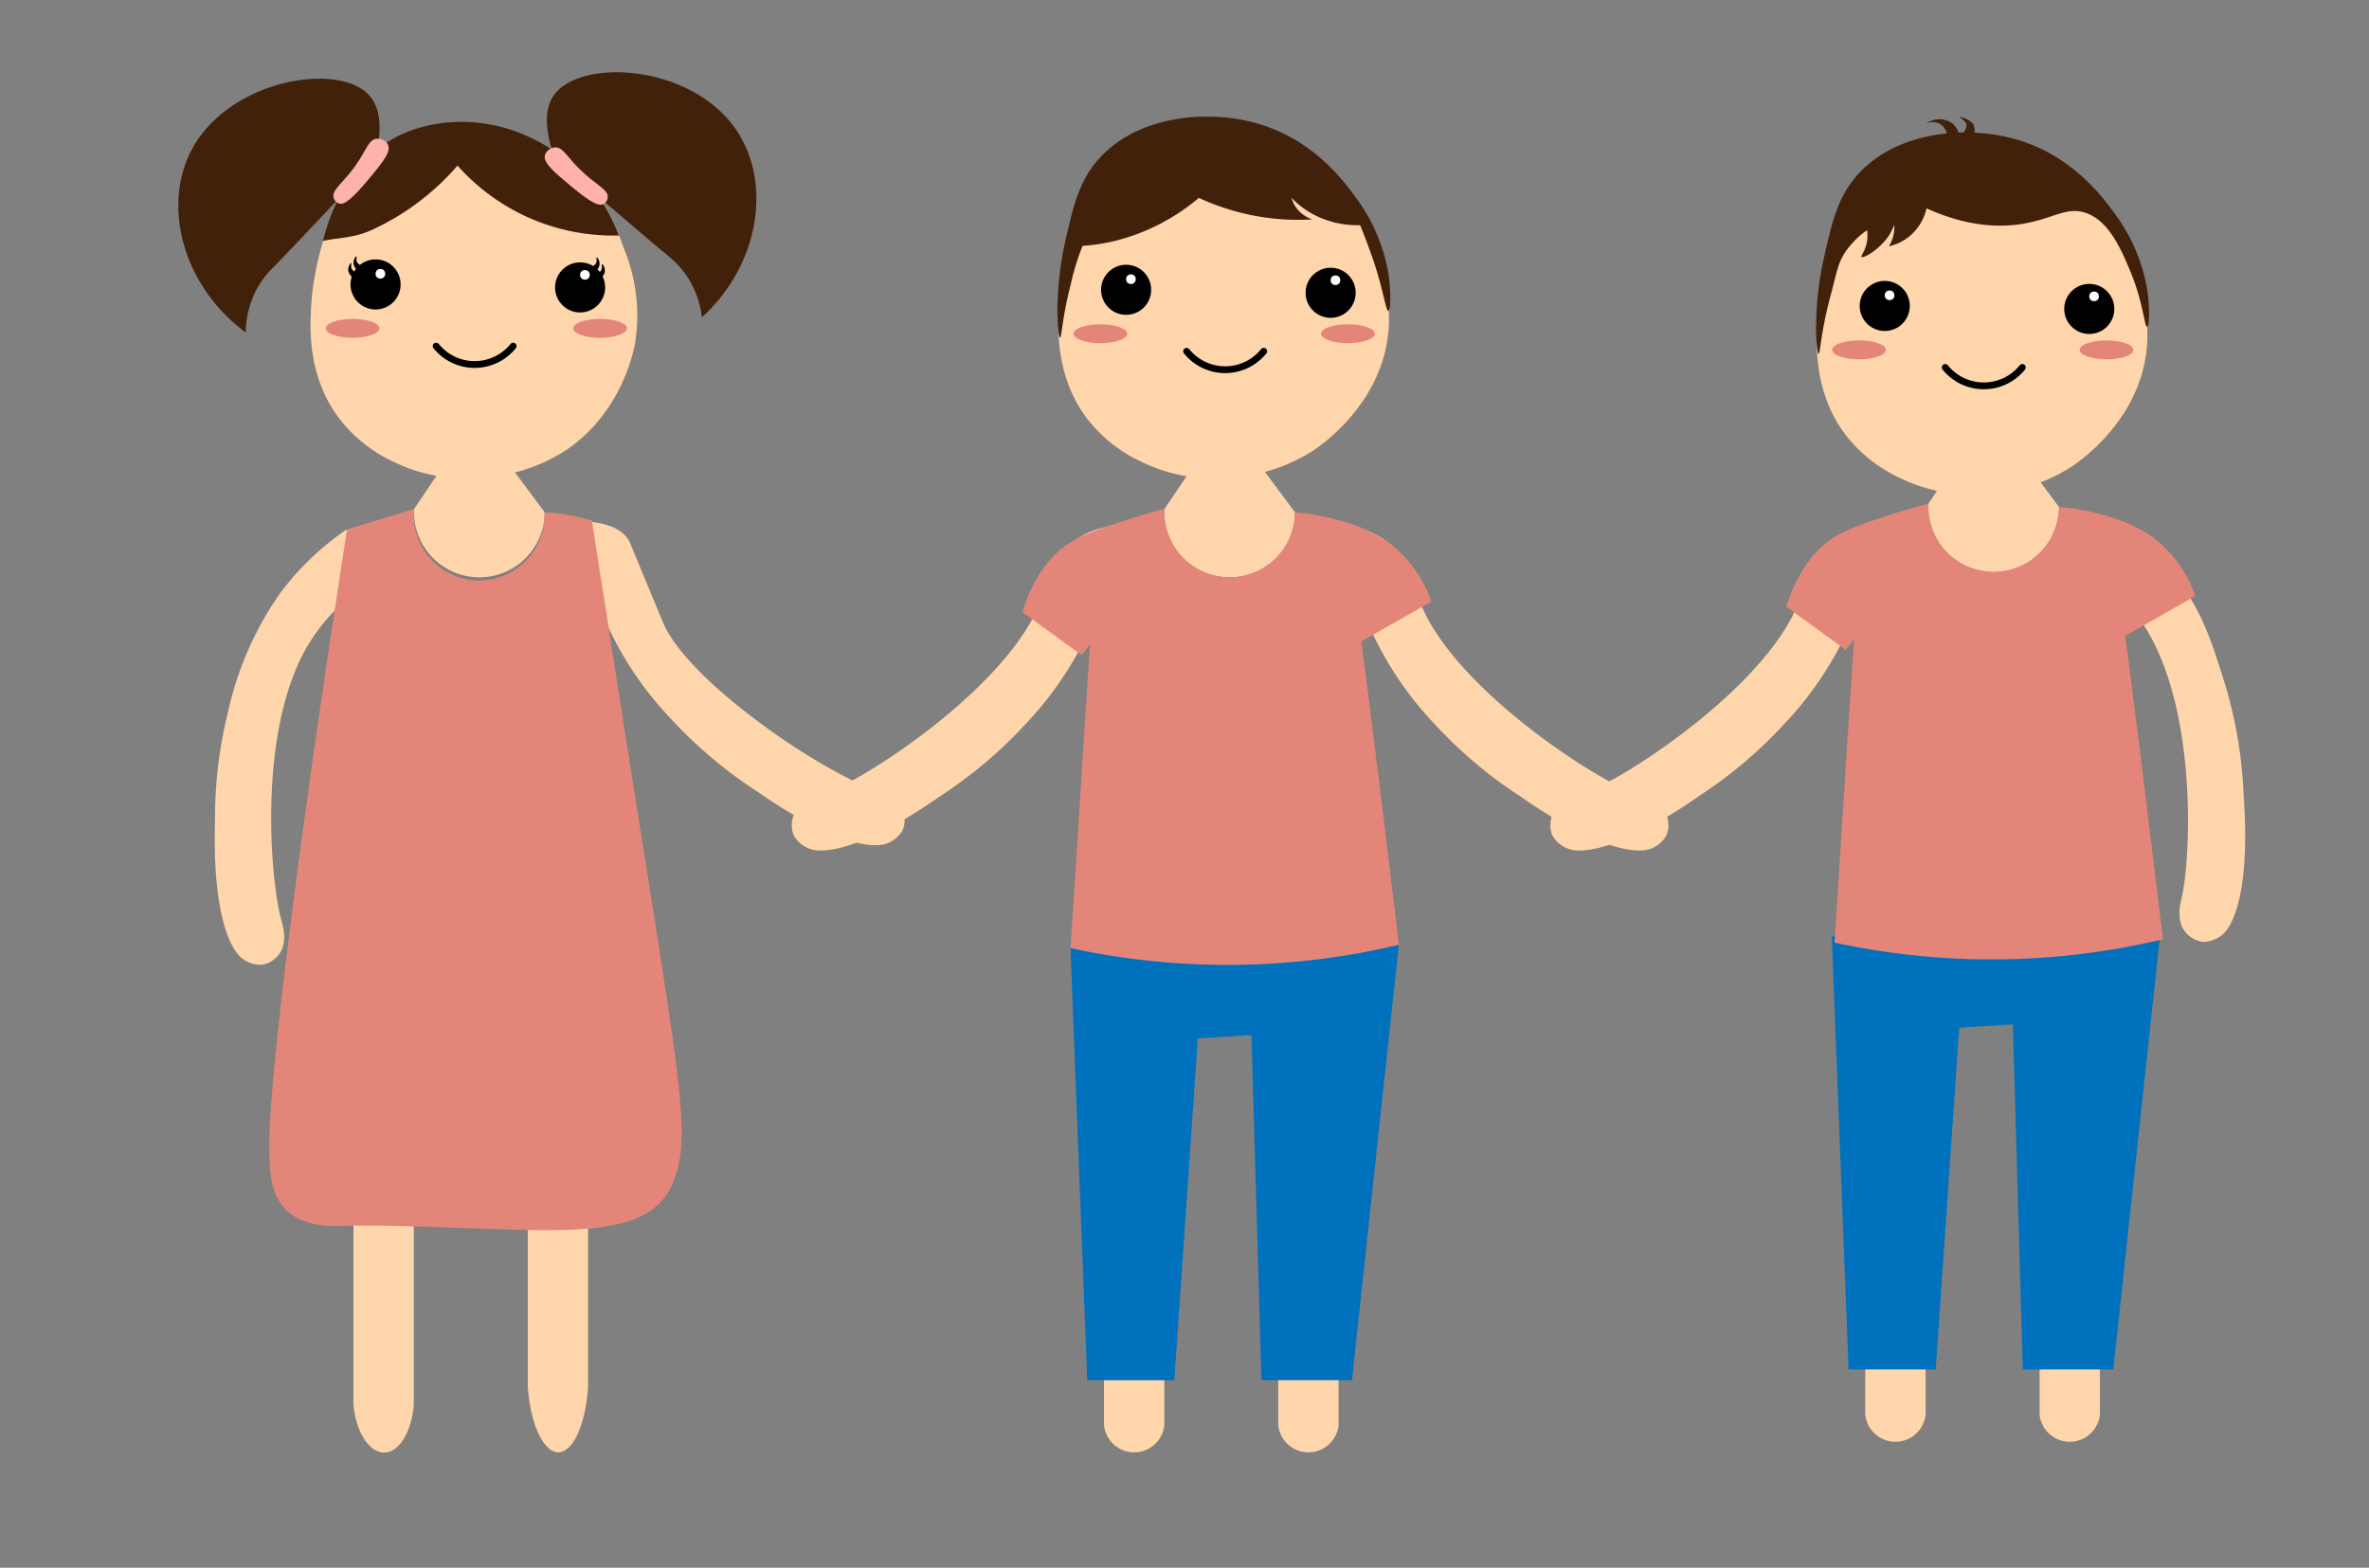 <svg id="Layer_1" data-name="Layer 1" xmlns="http://www.w3.org/2000/svg" viewBox="0 0 349 231"><rect x="0" y="0" width="349" height="231" fill="#808080" stroke="none"/><defs><style>.cls-1{fill:#ffd5ab;}.cls-2{fill:none;stroke:#000;stroke-linecap:round;stroke-miterlimit:10;}.cls-3{fill:#fff;}.cls-4{fill:#e38679;}.cls-5{fill:#42210b;}.cls-6{fill:#ffb2ac;}.cls-7{fill:#0071bc;}</style></defs><title>Artboard 1 copy 2</title><path class="cls-1" d="M52.07,178.25V207c.4,4.4,2.65,7.4,4.94,7,2-.37,3.63-3.23,3.95-7V177.37Z"/><path class="cls-1" d="M77.75,164.33v39.93c.4,6.11,2.65,10.28,4.94,9.68,2-.52,3.63-4.49,3.95-9.68V163.1Z"/><path class="cls-1" d="M65.28,68.64,61,75a9.63,9.63,0,1,0,19.25.49l-5-6.71Z"/><path class="cls-1" d="M61.1,19.4c-14,5.31-15.2,24-15.29,26.14-.14,3.06-.45,10,4.15,16.11A21.48,21.48,0,0,0,57.89,68c9.54,4.74,18.94,1.42,20.61.79a24.31,24.31,0,0,0,4.76-2.38c8.31-5.49,10.1-14.72,10.3-15.85a25.85,25.85,0,0,0-1.62-13.89c-1.19-3.28-4-11.14-12.33-15.54C78.13,20.35,69.79,16.11,61.1,19.4Z"/><circle cx="55.33" cy="41.91" r="3.69"/><circle cx="85.46" cy="42.35" r="3.69"/><path class="cls-2" d="M64.25,51A7.3,7.3,0,0,0,75.6,51"/><path d="M86.54,39.47a1.61,1.61,0,0,0,1.26-.66c.21-.41,0-.87.11-.89s.5.55.4,1.14c-.13.78-1.09,1.39-1.5,1.17C86.73,40.18,86.55,40,86.54,39.47Z"/><path d="M87.32,40.47a1.61,1.61,0,0,0,1.26-.66c.21-.41,0-.87.11-.89s.5.55.4,1.14c-.13.78-1.09,1.39-1.5,1.17C87.51,41.19,87.33,41,87.32,40.47Z"/><path d="M53.87,39.32a1.61,1.61,0,0,1-1.26-.66c-.21-.41,0-.87-.11-.89s-.5.55-.4,1.14c.13.78,1.09,1.39,1.5,1.17C53.68,40,53.86,39.88,53.87,39.32Z"/><path d="M53.09,40.32a1.61,1.61,0,0,1-1.26-.66c-.21-.41,0-.87-.11-.89s-.5.55-.4,1.14c.13.78,1.09,1.39,1.5,1.17C52.9,41,53.08,40.88,53.09,40.32Z"/><circle class="cls-3" cx="86.17" cy="40.5" r="0.71"/><circle class="cls-3" cx="56.04" cy="40.34" r="0.71"/><path class="cls-1" d="M51.95,87.58A28,28,0,0,0,45,95.7c-7.13,12.82-5.1,34.55-3.52,40,.17.6.89,2.9-.21,4.68a4,4,0,0,1-2.58,1.76,4.39,4.39,0,0,1-2.78-.75c-2.36-1.52-4.6-7.9-4.24-20.35a66,66,0,0,1,2-16.48,48.47,48.47,0,0,1,7.49-17A40.61,40.61,0,0,1,51.09,78Z"/><path class="cls-1" d="M97.61,91.56c3.64,9,24.15,22.62,31.52,24.88.59.18,2.92.85,3.8,2.74a4,4,0,0,1,.06,3.12,4.39,4.39,0,0,1-2.15,1.91c-2.57,1.14-9.13-.49-19.34-7.62a66,66,0,0,1-12.68-10.7A50.53,50.53,0,0,1,88.69,90.32a44.62,44.62,0,0,1-3-13.57c2.36.19,5.8.58,7.08,3.14"/><path class="cls-4" d="M87.21,76.71a26.58,26.58,0,0,0-7-1.21A9.63,9.63,0,1,1,61,75l-9.87,3c-7.4,47.65-11.74,82.94-11.43,91.48.07,2-.24,6.07,2.38,8.72,3.06,3.1,8.2,2.38,10.3,2.38,26.16,0,42.73,3.75,46.76-6.34,3.17-7.93.73-15.46-10.49-88.33C88,82,87.53,78.84,87.21,76.71Z"/><ellipse class="cls-4" cx="51.94" cy="48.38" rx="3.96" ry="1.39"/><ellipse class="cls-4" cx="88.4" cy="48.38" rx="3.96" ry="1.39"/><path class="cls-5" d="M81.83,23.54c-2.16-5.69-1.08-8.33-.21-9.54,4-5.5,20.26-4.53,26.84,5.14,5.22,7.67,3.57,19.72-5.06,27.63a14,14,0,0,0-2.24-6.14,13.23,13.23,0,0,0-2.7-2.9C95.5,35.29,89.66,30.26,81.83,23.54Z"/><path class="cls-5" d="M78.49,32.33A30.87,30.87,0,0,1,67.4,24.4a37.27,37.27,0,0,1-12.68,9.51c-2.59,1.17-5,1.12-7.13,1.59.39-1.75,3-11.94,11.89-15.85a21.51,21.51,0,0,1,6.34-1.59,23.71,23.71,0,0,1,12.68,2.38C87.08,24.59,90.4,32.65,91.18,34.7A30.84,30.84,0,0,1,78.49,32.33Z"/><path class="cls-5" d="M55.22,23.61c1.55-5.88.2-8.4-.79-9.51C49.92,9,33.8,11.71,28.27,22,23.89,30.2,26.79,42,36.2,49a14,14,0,0,1,1.59-6.34,13.23,13.23,0,0,1,2.38-3.17C42.87,36.73,48.15,31.12,55.22,23.61Z"/><path class="cls-6" d="M55.51,20.44c-1.19.09-1.45,1.56-3.17,4-1.91,2.67-3.57,3.61-3.17,4.76a1.29,1.29,0,0,0,.79.79c.48.15,1.32,0,4-3.17,2.45-2.93,3.73-4.5,3.17-5.55A1.72,1.72,0,0,0,55.51,20.44Z"/><path class="cls-6" d="M81.7,21.73c1.19-.13,1.71,1.27,3.83,3.32,2.36,2.28,4.16,2.91,4,4.1a1.29,1.29,0,0,1-.64.92c-.45.24-1.29.24-4.47-2.4-2.94-2.44-4.48-3.75-4.12-4.88A1.72,1.72,0,0,1,81.7,21.73Z"/><path class="cls-1" d="M208.64,87c3.45,13.08,26.59,28.23,33,30.22.61.19,2.92.86,3.8,2.74a4,4,0,0,1,.06,3.12,4.39,4.39,0,0,1-2.15,1.91c-2.57,1.14-9.13-.49-19.34-7.62a66,66,0,0,1-12.68-10.7,50.53,50.53,0,0,1-10.12-15.59,44.62,44.62,0,0,1-3-13.57A11.35,11.35,0,0,1,208.64,87Z"/><path class="cls-1" d="M153.79,87c-3.45,13.08-26.59,28.23-33,30.22-.61.19-2.92.86-3.8,2.74a4,4,0,0,0-.06,3.12,4.39,4.39,0,0,0,2.15,1.91c2.57,1.14,9.13-.49,19.34-7.62a66,66,0,0,0,12.68-10.7,50.53,50.53,0,0,0,10.12-15.59,44.62,44.62,0,0,0,3-13.57A11.35,11.35,0,0,0,153.79,87Z"/><path class="cls-1" d="M162.64,193.74V210a4.47,4.47,0,0,0,8.89,0V193.23Z"/><path class="cls-1" d="M188.31,193.74V210a4.47,4.47,0,0,0,8.89,0V193.23Z"/><path class="cls-1" d="M175.85,68.64,171.53,75a9.63,9.63,0,1,0,19.25.49l-5-6.71Z"/><path class="cls-7" d="M157.7,139.68l2.47,63.69H173L176.46,153l7.9-.49,1.48,50.85h13.33l6.91-64.18c-5.49-2.76-22.09-10.17-39.49-3.95A41.61,41.61,0,0,0,157.7,139.68Z"/><path class="cls-4" d="M197.38,76.71a31.59,31.59,0,0,0-6.6-1.21A9.63,9.63,0,1,1,171.53,75c-1.41.36-3.44.91-5.85,1.71-3.65,1.21-6,2-7.93,3.17-1.61,1-5.09,3.64-7.13,10.3l8.72,6.34A8.62,8.62,0,0,0,161.72,91a8.17,8.17,0,0,0-.67-3.47l-3.34,52.17a109.13,109.13,0,0,0,48.38-.49q-6.41-53.38-6.91-53.32-.21,0,.59,9.08l11.1-6.34a18.26,18.26,0,0,0-6.34-8.72A22.5,22.5,0,0,0,197.38,76.71Z"/><path class="cls-1" d="M171.27,19.4c-14,5.31-15.2,24-15.29,26.14-.14,3.06-.45,10,4.15,16.11A21.48,21.48,0,0,0,168.06,68c9.54,4.74,18.94,1.42,20.61.79a24.75,24.75,0,0,0,4.76-2.38c1-.67,10.06-6.74,11.1-17.44.49-5.07-1-8.87-2.42-12.3-1.67-4.16-4.58-11.42-12.33-15.54C188.31,20.35,180,16.11,171.27,19.4Z"/><circle cx="165.9" cy="42.7" r="3.69"/><circle cx="196.03" cy="43.14" r="3.69"/><path class="cls-2" d="M174.81,51.76a7.3,7.3,0,0,0,11.36,0"/><circle class="cls-3" cx="196.74" cy="41.29" r="0.71"/><circle class="cls-3" cx="166.61" cy="41.14" r="0.71"/><ellipse class="cls-4" cx="162.11" cy="49.17" rx="3.96" ry="1.39"/><ellipse class="cls-4" cx="198.57" cy="49.17" rx="3.96" ry="1.39"/><path class="cls-5" d="M176.61,29.16a30.59,30.59,0,0,1-12.37,6.34,28.49,28.49,0,0,1-7.28.79,19.6,19.6,0,0,1,2.91-4.76c3.29-3.94,7.26-5.35,10.19-6.34a32.65,32.65,0,0,1,8.73-1.59c6.84-.53,12-.93,16.74,2.38a18,18,0,0,1,5.82,7.13,13.85,13.85,0,0,1-8-1.59,13.14,13.14,0,0,1-3.09-2.38,4.6,4.6,0,0,0,.79,1.59,4.73,4.73,0,0,0,2.3,1.59,33.77,33.77,0,0,1-4.37,0A35.15,35.15,0,0,1,176.61,29.16Z"/><path class="cls-5" d="M156.17,49.76c.23,0,.31-3,1.59-7.93a35.66,35.66,0,0,1,2.38-7.13c3.52-6.6,13.39-7.82,20.61-8.72s12.19-1.51,15.85,1.59c2.72,2.3,4,6,5.55,10.3,1.58,4.46,2,8,2.38,7.93s.4-2.89,0-5.55a26,26,0,0,0-4.76-11.1c-1.72-2.38-6.39-8.81-15.06-11.1-7.28-1.92-17.4-.92-23,5.55-2.78,3.22-3.6,6.82-4.76,11.89C155.23,43.07,155.83,49.74,156.17,49.76Z"/><path class="cls-1" d="M274.79,192.15v16.29a4.47,4.47,0,0,0,8.89,0V191.65Z"/><path class="cls-1" d="M300.47,192.15v16.29a4.47,4.47,0,0,0,8.89,0V191.65Z"/><path class="cls-7" d="M269.86,138.09l2.47,63.69h12.84l3.46-50.36,7.9-.49L298,201.78h13.33l6.91-64.18c-5.49-2.76-22.09-10.17-39.49-3.95A41.61,41.61,0,0,0,269.86,138.09Z"/><path class="cls-1" d="M308.88,84.81a28,28,0,0,1,7.27,7.82c7.67,12.5,6.57,34.3,5.22,39.82-.15.6-.77,2.94.41,4.67a4,4,0,0,0,2.65,1.65,4.39,4.39,0,0,0,2.74-.87c2.3-1.62,4.26-8.09,3.37-20.51A66,66,0,0,0,327.85,101c-2-6.38-3.73-12.17-8.2-16.67a23.89,23.89,0,0,0-10.51-6Z"/><path class="cls-1" d="M283,21.78c-14,5.31-15.2,24-15.29,26.14-.14,3.06-.45,10,4.15,16.11a21.48,21.48,0,0,0,7.93,6.34c9.54,4.74,18.94,1.42,20.61.79a24.75,24.75,0,0,0,4.76-2.38c1-.67,10.06-6.74,11.1-17.44.49-5.07-1-8.87-2.42-12.3-1.67-4.16-4.58-11.42-12.33-15.54C300.06,22.73,291.72,18.49,283,21.78Z"/><circle cx="277.66" cy="45.08" r="3.69"/><circle cx="307.79" cy="45.52" r="3.69"/><path class="cls-2" d="M286.57,54.14a7.3,7.3,0,0,0,11.36,0"/><circle class="cls-3" cx="308.5" cy="43.67" r="0.71"/><circle class="cls-3" cx="278.37" cy="43.51" r="0.71"/><ellipse class="cls-4" cx="273.87" cy="51.55" rx="3.96" ry="1.39"/><ellipse class="cls-4" cx="310.33" cy="51.55" rx="3.96" ry="1.39"/><path class="cls-5" d="M267.92,52.14c.23,0,.31-3,1.59-7.93,1-3.68,1.17-5.36,2.38-7.13a12.4,12.4,0,0,1,3.17-3.17,5.54,5.54,0,0,1,0,1.59c-.22,1.51-1,2.19-.79,2.38s2.55-1,4-3.17a8.53,8.53,0,0,0,.79-1.59,5.07,5.07,0,0,1,0,.79,5.35,5.35,0,0,1-.79,2.38,7.36,7.36,0,0,0,3.17-1.59,7.48,7.48,0,0,0,2.38-4c5.93,2.68,10.46,2.77,13.47,2.38,5.11-.66,7.12-2.88,10.3-1.59s4.92,5.26,6.34,8.72c1.81,4.4,2,8,2.38,7.93s.4-2.89,0-5.55a26,26,0,0,0-4.76-11.1c-1.72-2.38-6.39-8.81-15.06-11.1-7.28-1.92-17.4-.92-23,5.55-2.78,3.22-3.6,6.82-4.76,11.89C267,45.45,267.59,52.12,267.92,52.14Z"/><path class="cls-5" d="M286.73,21.22a2.46,2.46,0,0,0-1-3,2.36,2.36,0,0,0-2,0,3.34,3.34,0,0,1,3.94,0,3,3,0,0,1,1,2c1-1,1.12-1.61,1-2,0,0-.12-.32-1-1h0a3.64,3.64,0,0,1,2,1,2.06,2.06,0,0,1,0,1.91l0,.06C290.11,21.28,288.18,21.33,286.73,21.22Z"/><path class="cls-1" d="M265.55,87c-3.45,13.08-26.59,28.23-33,30.22-.61.19-2.92.86-3.8,2.74a4,4,0,0,0-.06,3.12,4.39,4.39,0,0,0,2.15,1.91c2.57,1.14,9.13-.49,19.34-7.62a66,66,0,0,0,12.68-10.7,50.53,50.53,0,0,0,10.12-15.59,44.62,44.62,0,0,0,3-13.57A11.35,11.35,0,0,0,265.55,87Z"/><path class="cls-1" d="M288.4,67.85l-4.32,6.36a9.63,9.63,0,1,0,19.25.49l-5-6.71Z"/><path class="cls-4" d="M309.93,75.92a31.59,31.59,0,0,0-6.6-1.21,9.63,9.63,0,1,1-19.25-.49c-1.41.36-3.44.91-5.85,1.71-3.65,1.21-6,2-7.93,3.17-1.61,1-5.09,3.64-7.13,10.3l8.72,6.34a8.62,8.62,0,0,0,2.38-5.55,8.17,8.17,0,0,0-.67-3.47l-3.34,52.17a109.13,109.13,0,0,0,48.38-.49Q312.22,85,311.72,85.07q-.21,0,.59,9.08l11.1-6.34a18.26,18.26,0,0,0-6.34-8.72A22.5,22.5,0,0,0,309.93,75.92Z"/></svg>